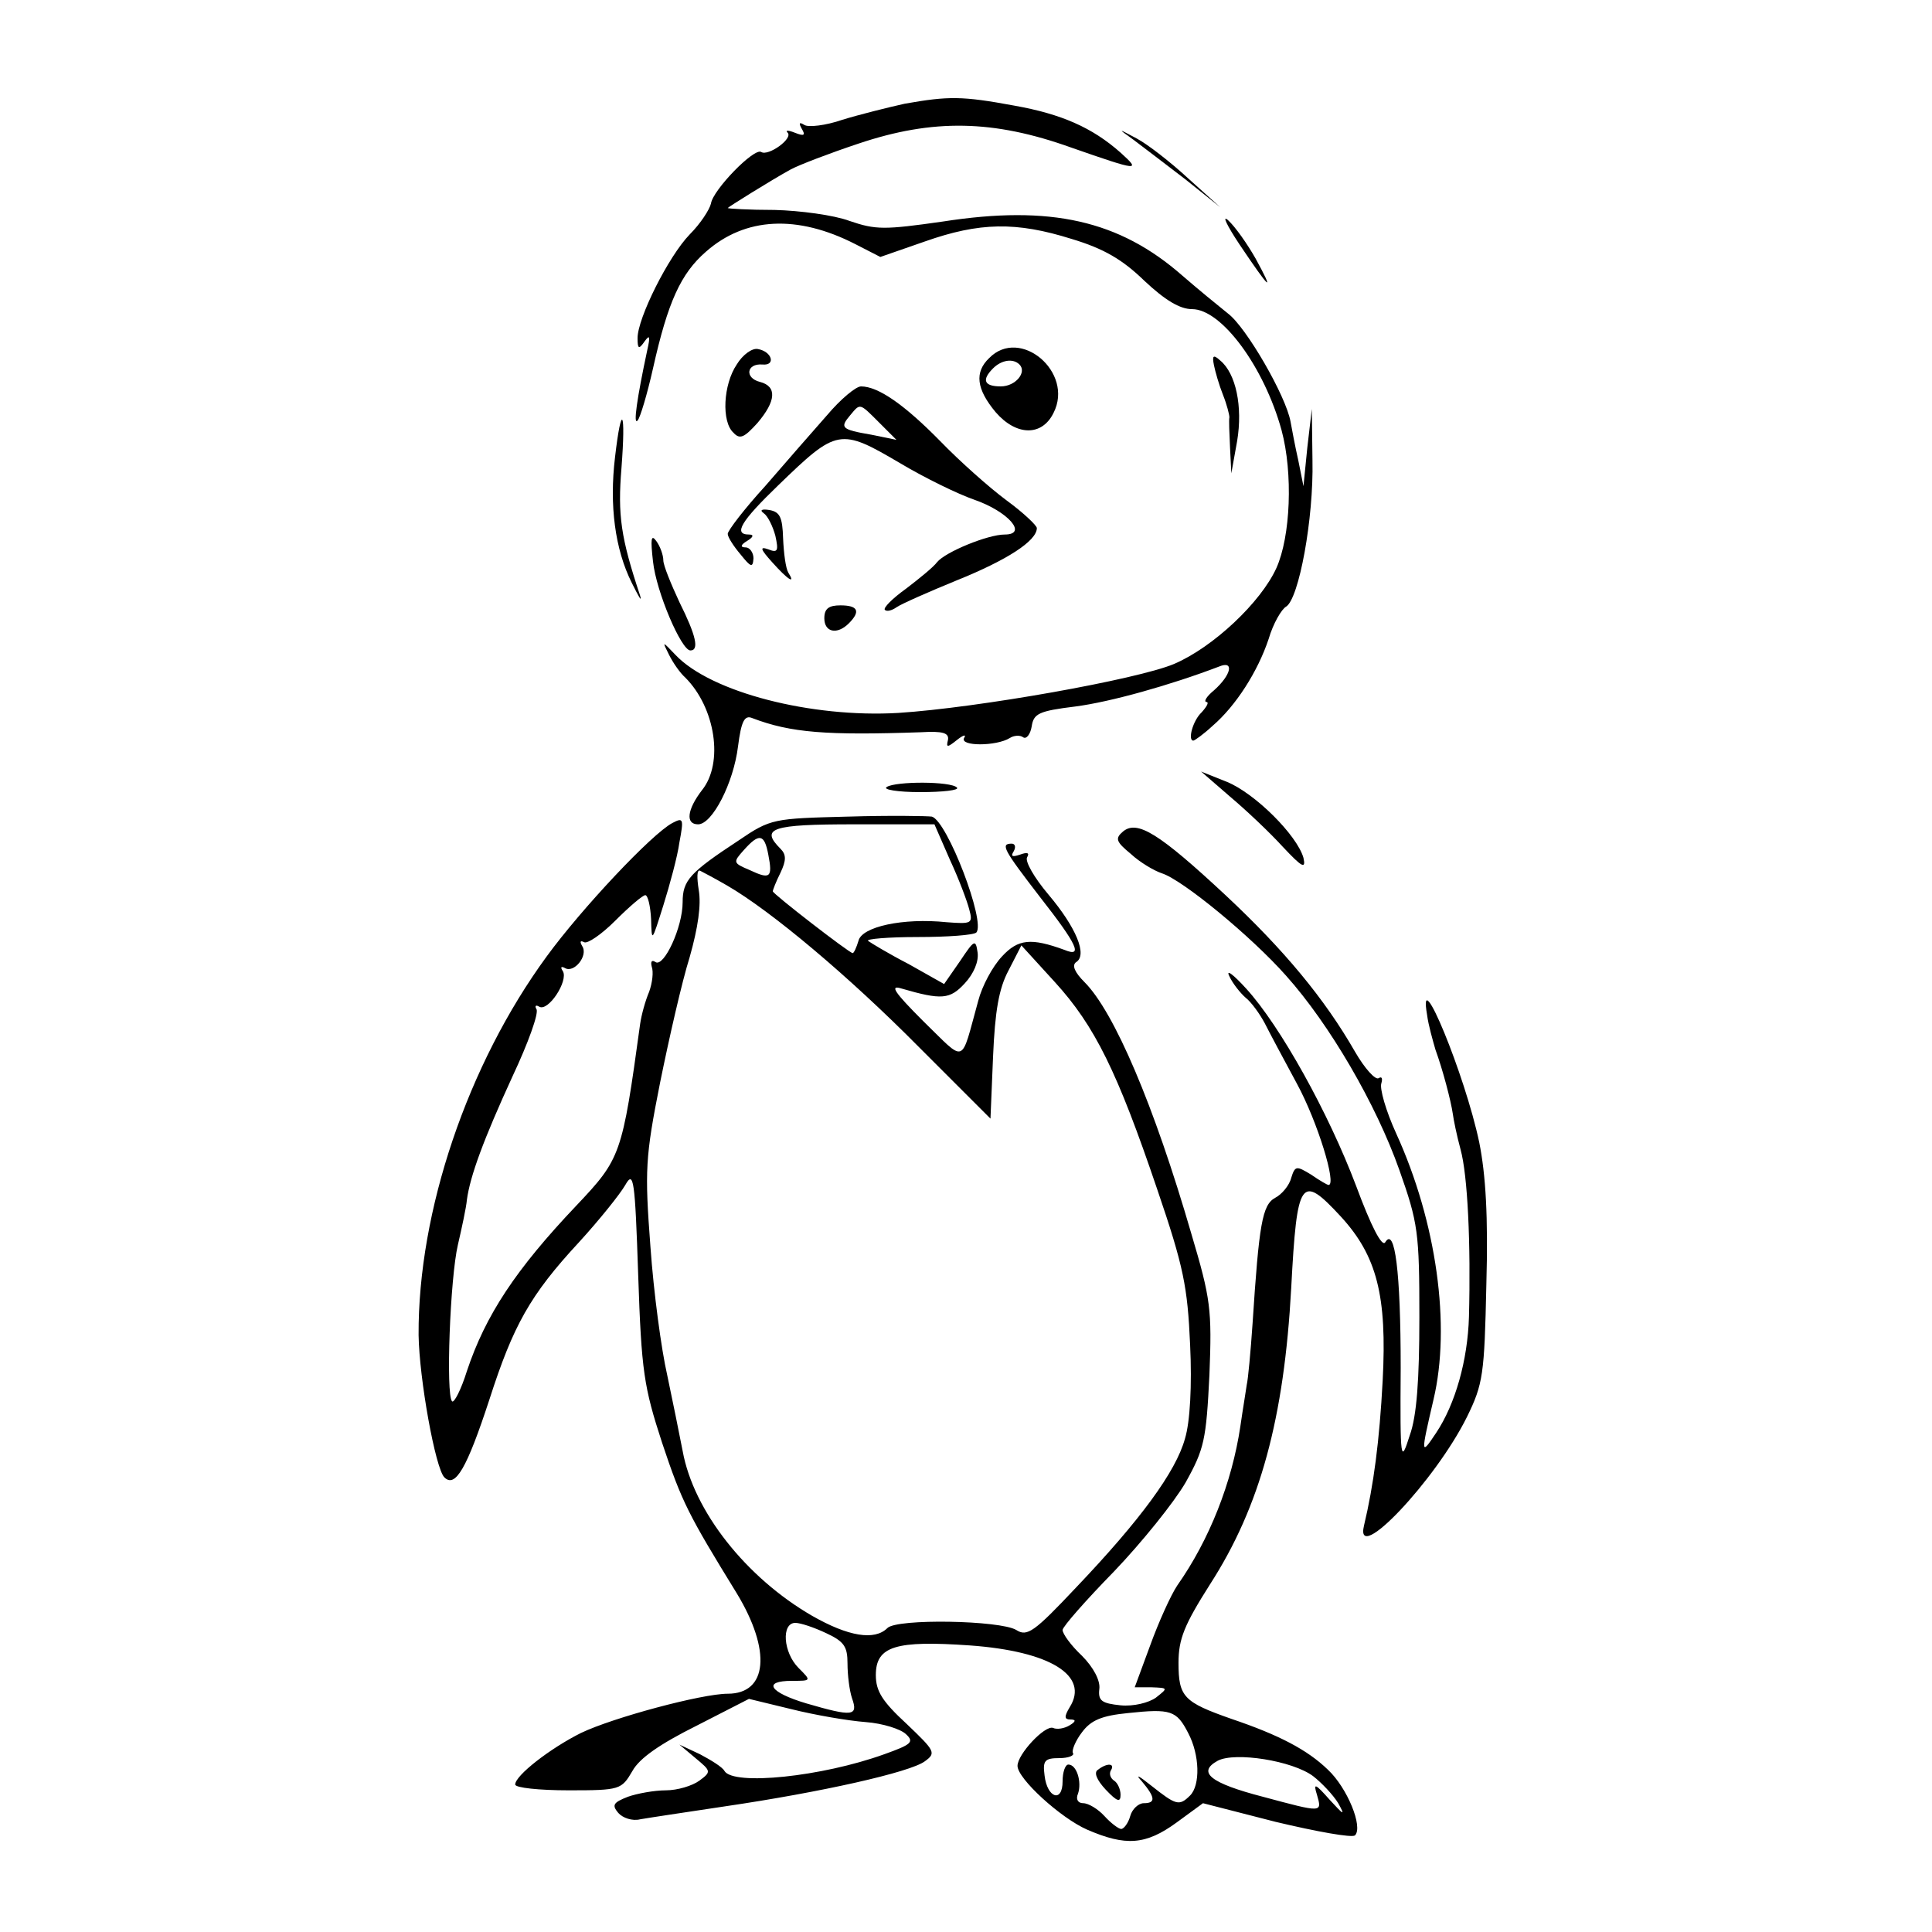 <?xml version="1.0" standalone="no"?>
<!DOCTYPE svg PUBLIC "-//W3C//DTD SVG 20010904//EN" "http://www.w3.org/TR/2001/REC-SVG-20010904/DTD/svg10.dtd">
<svg version="1.0" xmlns="http://www.w3.org/2000/svg"
    width="300pt" height="300pt" viewBox="0 0 300 300"
    preserveAspectRatio="xMidYMid meet">
    <g transform="translate(0,300) scale(0.1,-0.1)"
        fill="#000000" stroke="none">
        <path
            d="M1405 2839 c-27 -6 -71 -17 -97 -25 -26 -9 -53 -12 -59 -8 -8 5 -9 3
-4 -6 6 -10 4 -12 -11 -6 -10 4 -15 4 -11 0 9 -9 -30 -37 -41 -30 -11 7 -75
-59 -78 -80 -2 -9 -16 -31 -33 -48 -33 -34 -81 -130 -81 -161 0 -17 2 -18 11
-5 8 11 9 8 4 -14 -16 -75 -22 -117 -15 -109 4 4 15 41 24 81 23 103 43 147
82 181 61 54 142 58 232 12 l39 -20 69 24 c85 30 142 31 228 4 50 -15 79 -32
113 -65 32 -30 55 -44 74 -44 46 0 112 -90 139 -188 18 -67 14 -165 -8 -214
-24 -53 -98 -123 -159 -149 -57 -24 -304 -68 -428 -76 -135 -8 -291 32 -346
90 -21 22 -21 22 -10 0 6 -12 17 -28 25 -35 47 -47 60 -133 26 -175 -23 -30
-26 -53 -6 -53 22 0 55 64 62 121 5 39 10 49 22 44 60 -23 116 -27 262 -22 34
2 44 -1 42 -12 -3 -12 -1 -12 14 0 10 8 15 9 11 3 -7 -13 50 -13 71 0 6 4 16
5 21 1 5 -3 11 5 13 17 3 20 11 24 68 31 54 7 147 33 223 62 24 10 19 -13 -8
-37 -11 -9 -16 -17 -12 -18 5 0 1 -7 -7 -16 -14 -13 -22 -44 -13 -44 2 0 16
10 30 23 36 31 70 84 87 135 7 24 20 46 27 50 20 12 43 137 41 227 l-1 80 -7
-60 -6 -60 -8 40 c-5 22 -10 49 -12 60 -7 40 -69 147 -97 168 -15 12 -48 39
-71 59 -98 86 -205 110 -372 84 -91 -13 -104 -13 -145 1 -24 9 -77 16 -116 17
-40 0 -73 2 -73 3 0 1 67 43 98 60 13 7 60 25 105 40 116 39 210 37 330 -6
106 -37 109 -37 77 -8 -44 39 -92 60 -165 73 -81 15 -102 15 -170 3z" />
        <path
            d="M1760 2783 c13 -10 49 -37 80 -61 l55 -44 -50 45 c-27 25 -63 53 -80
62 -30 16 -30 16 -5 -2z" />
        <path d="M1925 2620 c47 -70 55 -77 25 -22 -13 23 -32 50 -43 60 -10 9 -2 -8
18 -38z" />
        <path
            d="M1144 2434 c-21 -31 -24 -89 -5 -106 10 -11 17 -7 37 15 29 34 31 57
4 64 -24 6 -21 29 4 27 21 -2 15 20 -7 24 -9 2 -24 -9 -33 -24z" />
        <path
            d="M1536 2444 c-23 -22 -20 -48 10 -84 32 -37 72 -38 90 -1 32 63 -52
134 -100 85z m47 -10 c12 -12 -6 -34 -29 -34 -26 0 -30 10 -12 28 13 13 31 16
41 6z" />
        <path
            d="M1885 2433 c2 -10 8 -31 14 -46 6 -15 10 -31 10 -35 -1 -4 0 -25 1
-47 l2 -40 9 50 c9 54 -2 105 -26 125 -11 10 -13 8 -10 -7z" />
        <path
            d="M1284 2355 c-22 -25 -65 -74 -96 -110 -32 -35 -58 -69 -58 -74 0 -5
9 -19 20 -32 16 -20 19 -21 20 -6 0 9 -6 17 -12 17 -9 0 -8 4 2 10 10 6 11 10
3 10 -25 0 -12 21 45 76 92 89 96 90 191 34 37 -22 88 -47 114 -56 52 -18 84
-54 47 -54 -26 0 -92 -27 -105 -43 -5 -7 -27 -25 -48 -41 -21 -15 -36 -30 -33
-33 3 -3 11 -1 18 4 7 5 50 24 94 42 77 31 124 61 124 81 0 4 -21 24 -47 43
-27 20 -73 61 -103 92 -55 56 -96 85 -123 85 -8 0 -32 -20 -53 -45z m81 -11
l27 -27 -39 8 c-47 8 -49 11 -33 30 16 19 14 20 45 -11z" />
        <path
            d="M955 2290 c-9 -75 0 -143 26 -195 11 -22 16 -31 13 -20 -30 90 -35
125 -29 198 7 91 0 103 -10 17z" />
        <path
            d="M1186 2203 c6 -4 14 -20 18 -35 5 -23 4 -27 -11 -21 -14 5 -12 0 6
-20 25 -28 37 -35 25 -16 -4 7 -7 30 -8 53 -1 33 -5 41 -21 44 -12 2 -16 0 -9
-5z" />
        <path
            d="M1014 2128 c5 -47 44 -138 58 -138 14 0 9 23 -17 75 -13 28 -25 57
-25 65 0 8 -5 22 -11 30 -8 11 -9 3 -5 -32z" />
        <path d="M1280 2040 c0 -22 20 -26 38 -8 19 19 14 28 -13 28 -18 0 -25 -5 -25
-20z" />
        <path
            d="M1910 1763 c25 -21 62 -56 82 -78 30 -32 36 -35 32 -17 -10 35 -75
100 -119 118 l-40 16 45 -39z" />
        <path d="M1377 1778 c-7 -4 17 -8 52 -8 35 0 61 3 57 7 -9 10 -95 10 -109 1z" />
        <path
            d="M1317 1732 c-116 -3 -120 -3 -170 -37 -76 -50 -87 -62 -87 -96 0 -39
-29 -101 -42 -93 -6 4 -8 1 -6 -7 3 -8 1 -25 -4 -39 -6 -14 -12 -36 -14 -50
-28 -204 -30 -209 -99 -282 -94 -99 -141 -170 -170 -257 -9 -29 -20 -50 -23
-47 -10 10 -3 192 9 243 6 26 13 58 14 70 5 37 26 94 71 192 24 51 41 98 37
104 -3 5 -1 7 4 4 14 -9 46 40 37 55 -4 6 -3 8 3 5 14 -9 37 19 27 34 -4 7 -3
9 3 6 5 -3 27 12 48 33 22 22 43 40 47 40 4 0 8 -17 9 -37 1 -37 1 -36 19 21
10 32 22 76 25 98 7 37 6 39 -11 30 -32 -17 -141 -133 -195 -207 -123 -168
-200 -396 -199 -588 1 -68 26 -207 40 -221 17 -17 35 14 70 121 37 115 63 162
139 244 32 35 64 75 72 89 13 23 15 9 20 -140 5 -150 9 -174 37 -260 31 -93
41 -112 116 -234 54 -89 48 -156 -14 -156 -40 0 -178 -37 -228 -61 -48 -24
-102 -66 -102 -80 0 -5 37 -9 83 -9 80 0 82 1 99 30 11 20 43 42 99 70 l82 42
66 -16 c36 -9 88 -18 115 -20 27 -2 55 -11 63 -19 13 -12 8 -16 -34 -31 -97
-35 -234 -49 -248 -26 -3 6 -21 17 -38 26 l-32 15 25 -21 c24 -20 25 -21 6
-35 -11 -8 -34 -15 -52 -15 -18 0 -45 -5 -59 -10 -23 -9 -25 -13 -15 -25 7 -8
22 -13 34 -10 11 2 71 11 131 20 150 22 288 53 311 70 18 13 16 16 -28 58 -38
35 -48 51 -48 76 0 45 31 54 146 46 125 -9 186 -47 155 -96 -9 -15 -8 -19 1
-19 9 0 9 -3 -1 -9 -8 -5 -20 -7 -26 -4 -13 4 -55 -41 -55 -59 0 -20 67 -81
108 -99 60 -26 91 -24 139 11 l41 30 113 -29 c63 -15 118 -25 123 -21 13 13
-12 74 -42 102 -32 31 -76 54 -150 79 -74 26 -82 34 -82 87 0 37 9 59 49 122
78 121 115 258 126 460 9 170 15 178 77 111 56 -61 72 -123 65 -255 -5 -94
-14 -162 -29 -225 -15 -63 111 70 160 169 25 51 27 66 30 205 3 106 -1 171
-11 221 -22 105 -96 284 -81 198 2 -16 9 -40 13 -54 11 -30 24 -79 27 -100 1
-8 6 -33 12 -55 11 -40 16 -146 13 -260 -2 -67 -21 -135 -51 -180 -24 -36 -24
-34 -4 52 27 114 5 275 -58 413 -16 35 -26 70 -23 78 2 7 1 11 -4 8 -5 -4 -22
15 -37 41 -47 82 -110 158 -201 243 -103 96 -137 117 -159 99 -13 -11 -11 -16
12 -35 14 -13 36 -26 48 -30 32 -10 139 -98 193 -159 68 -76 140 -200 176
-302 29 -82 31 -97 31 -228 0 -97 -4 -154 -15 -184 -14 -44 -15 -41 -14 105 0
149 -9 220 -24 195 -5 -8 -22 25 -45 87 -43 114 -118 249 -171 307 -20 22 -32
31 -26 19 5 -11 17 -26 25 -33 9 -7 22 -25 30 -40 7 -14 30 -57 50 -94 32 -59
62 -157 49 -157 -2 0 -14 7 -27 16 -23 14 -25 14 -31 -5 -3 -12 -15 -26 -25
-31 -20 -11 -25 -41 -35 -195 -3 -44 -7 -87 -9 -95 -1 -8 -6 -37 -10 -65 -13
-87 -48 -176 -98 -247 -10 -15 -29 -57 -42 -93 l-24 -65 26 0 c26 -1 26 -1 7
-16 -11 -8 -35 -14 -55 -12 -29 3 -35 7 -33 25 2 13 -9 34 -27 52 -17 16 -30
34 -30 40 0 5 36 46 80 91 43 45 93 107 111 138 29 52 32 66 37 167 4 102 2
118 -28 219 -58 200 -120 345 -166 391 -15 15 -20 26 -13 31 18 11 0 54 -43
105 -22 26 -37 52 -33 58 4 7 0 8 -11 4 -12 -4 -15 -3 -10 5 4 7 2 12 -3 12
-18 0 -13 -9 44 -83 58 -74 67 -94 38 -82 -52 19 -72 17 -97 -10 -15 -16 -31
-46 -37 -69 -28 -101 -18 -97 -85 -32 -46 46 -53 57 -34 51 62 -18 75 -17 98
8 14 15 22 34 20 48 -3 21 -5 20 -27 -13 l-25 -36 -55 31 c-31 16 -59 33 -63
36 -4 3 31 6 77 6 46 0 87 3 91 7 15 16 -45 173 -69 180 -7 1 -65 2 -130 0z
m158 -67 c14 -30 27 -65 30 -77 6 -22 4 -23 -35 -20 -68 7 -132 -7 -137 -29
-3 -10 -7 -19 -9 -19 -5 0 -124 92 -124 96 0 2 5 15 12 29 9 19 9 28 0 37 -32
32 -14 38 114 38 l125 0 24 -55z m-282 8 c7 -36 3 -39 -29 -24 -26 11 -26 12
-9 31 24 27 32 25 38 -7z m-64 -48 c69 -40 189 -141 297 -250 l112 -112 4 96
c3 71 9 106 24 134 l20 39 52 -57 c62 -68 97 -139 159 -322 41 -120 47 -151
51 -241 3 -63 0 -120 -8 -146 -14 -51 -69 -126 -169 -231 -65 -69 -76 -77 -93
-66 -25 15 -185 18 -200 3 -20 -20 -61 -13 -117 19 -102 59 -184 162 -201 256
-5 26 -16 80 -24 118 -9 39 -21 128 -26 199 -9 119 -8 139 15 255 14 69 34
157 46 195 13 46 18 81 14 104 -3 19 -3 32 2 30 4 -2 23 -12 42 -23z m154
-1161 c28 -13 33 -21 33 -47 0 -18 3 -42 7 -54 10 -28 1 -29 -71 -8 -57 17
-69 35 -22 35 30 0 30 0 10 20 -24 24 -27 70 -5 70 8 0 29 -7 48 -16z m562
-155 c18 -34 19 -81 3 -97 -17 -17 -22 -15 -60 15 -20 16 -26 19 -15 7 21 -25
22 -34 3 -34 -8 0 -18 -9 -21 -20 -3 -11 -10 -20 -14 -20 -4 0 -16 9 -26 20
-10 11 -25 20 -33 20 -8 0 -12 6 -8 15 6 18 -2 45 -15 45 -5 0 -9 -12 -9 -26
0 -34 -24 -26 -28 9 -3 23 0 27 23 27 14 0 24 4 21 8 -2 4 4 19 14 32 14 19
31 26 72 30 66 7 75 4 93 -31z m194 -67 c13 -10 31 -29 39 -42 11 -20 9 -19
-13 5 -23 26 -26 27 -20 8 8 -28 9 -28 -84 -3 -81 21 -103 38 -70 56 27 14
116 0 148 -24z" />
        <path
            d="M1705 252 c-7 -4 -2 -16 12 -31 18 -19 23 -20 23 -8 0 9 -5 19 -10
22 -6 4 -8 11 -5 16 7 11 -6 12 -20 1z" />
    </g>
</svg>